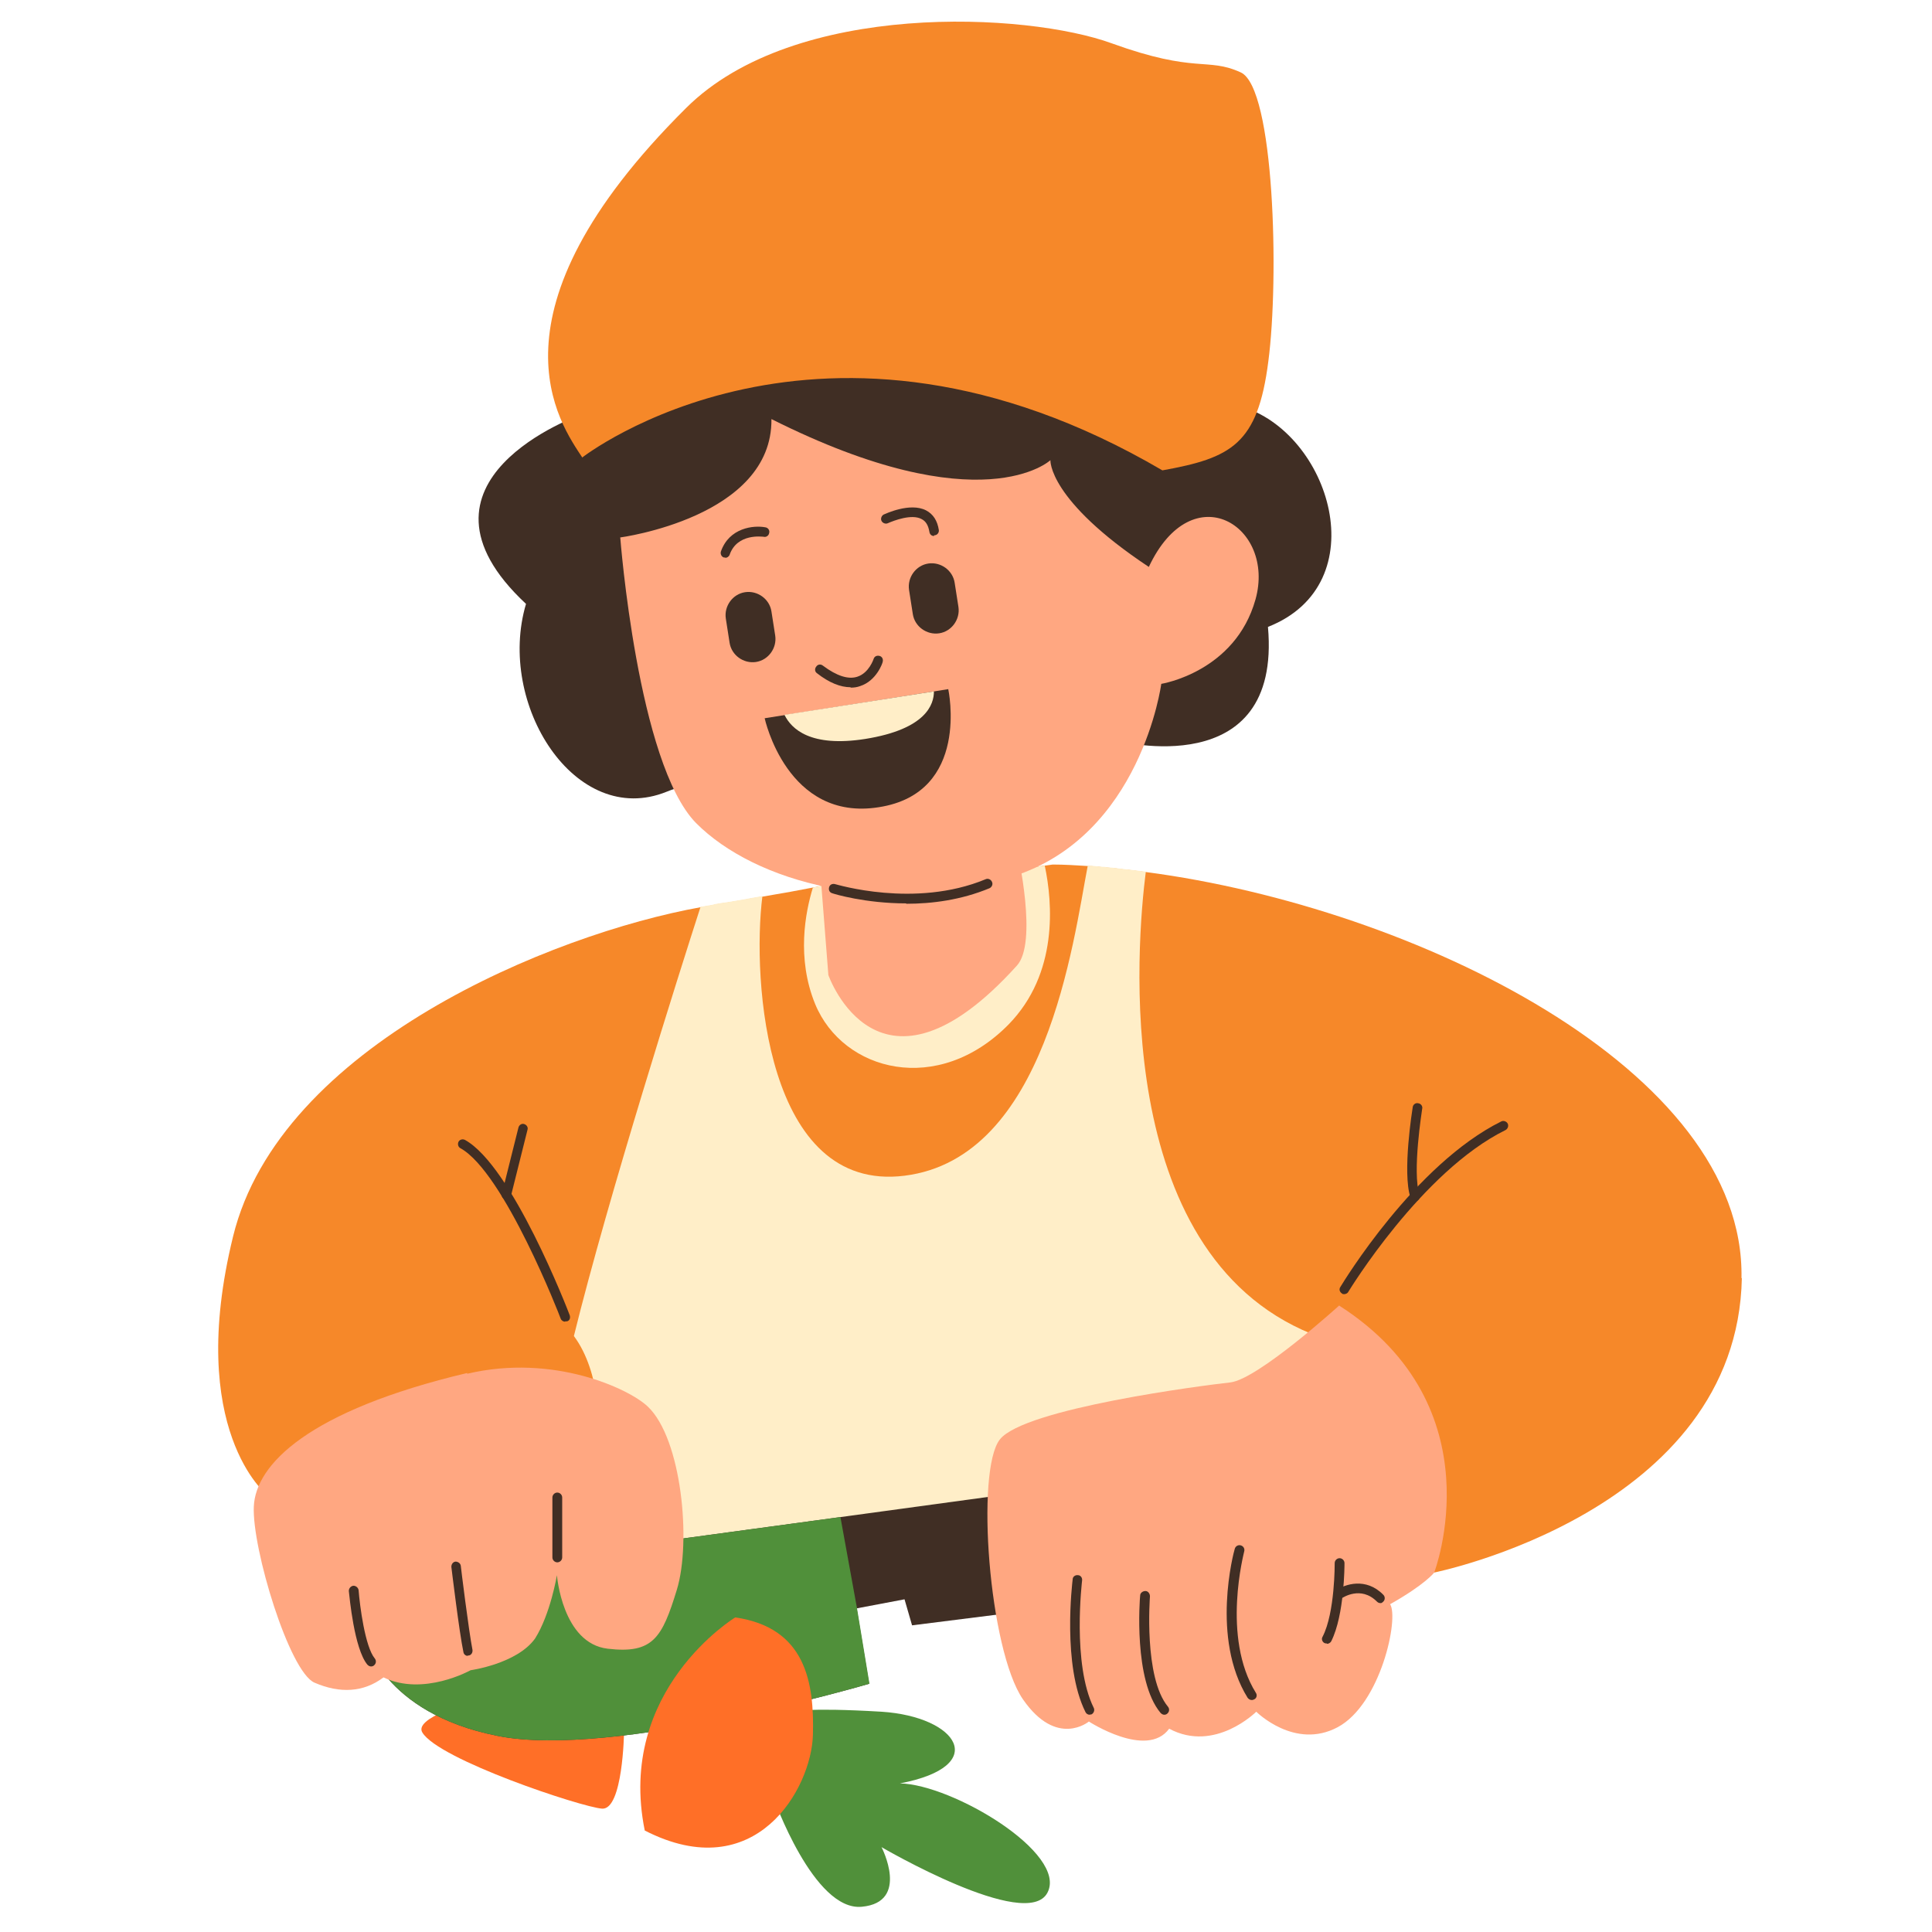 <svg width="1080" height="1080" viewBox="0 0 1080 1080" fill="none" xmlns="http://www.w3.org/2000/svg">
<path d="M348.839 968.458C348.839 968.458 348.203 1011.68 336.615 1011.05C325.021 1010.21 245.146 983.641 236.084 968.458C227.021 953.484 339.776 932.193 345.042 934.719C350.313 937.25 348.839 968.458 348.839 968.458Z" fill="#FF6F27"/>
<path d="M973.708 714.375C971.177 845.109 801.734 879.057 801.734 879.057C801.734 879.057 774.974 869.146 714.276 872.521C706.479 872.943 698.26 873.573 689.406 874.417C611.219 882.219 334.713 866.615 334.713 866.615C334.713 866.615 333.453 852.276 330.713 833.932C329.026 822.333 326.708 809.052 323.547 797.031C239.458 760.974 149.255 835.62 149.255 835.62C149.255 835.62 103.734 799.563 130.286 691.182C156.422 584.49 308.37 522.078 391.828 507.104C393.094 506.896 394.359 506.682 395.62 506.474C397.099 506.266 398.573 506.052 399.838 505.63C402.156 505.208 404.474 504.786 406.583 504.578C411.427 503.734 415.854 503.099 419.859 502.255C421.963 501.833 424.073 501.625 425.969 501.203C425.969 501.203 426.182 501.203 426.391 501.203C437.771 499.307 446.833 497.62 454.422 496.141C482.031 491.083 485.401 490.026 485.401 490.026C485.401 490.026 536.614 490.026 584.031 483.911C585.505 483.703 586.984 483.49 588.458 483.281C594.989 483.281 601.526 483.703 608.271 484.125C611.01 484.125 613.536 484.547 616.276 484.755C617.12 484.755 617.963 484.755 618.594 484.969C621.125 485.177 623.864 485.391 626.391 485.813C631.031 486.234 635.875 486.865 640.724 487.495C790.989 507.318 975.818 597.984 973.5 714.589L973.708 714.375Z" fill="#F68829"/>
<path d="M564.01 572.474C524.391 612.958 471.281 599.042 455.688 561.297C445.151 535.573 450.208 509.849 454.422 496.141C482.031 491.083 485.401 490.026 485.401 490.026C485.401 490.026 536.615 490.026 584.031 483.911C588.458 504.786 591.62 544.219 563.802 572.682L564.01 572.474Z" fill="#FFEEC8"/>
<path d="M733.453 745.583C719.333 844.266 714.062 872.307 714.062 872.307C706.265 872.729 698.047 873.359 689.198 874.203C611.01 882.005 334.505 866.406 334.505 866.406C334.505 866.406 333.239 852.068 330.5 833.719L334.927 800.193C334.927 800.193 336.193 767.51 320.807 746.849C339.984 669.042 380.239 542.109 391.62 506.896C392.88 506.682 394.146 506.474 395.411 506.266C396.885 506.052 398.364 505.844 399.625 505.422C401.943 505 404.265 504.578 406.37 504.365C411.219 503.521 415.646 502.891 419.646 502.047C421.755 501.625 423.651 501.411 425.76 500.99C425.76 500.99 425.969 500.99 426.182 500.99C420.281 548.01 428.078 666.932 505.635 657.234C584.875 647.323 599.838 526.927 608.057 483.911C610.797 483.911 613.328 484.333 616.068 484.547C616.911 484.547 617.75 484.547 618.385 484.755C620.911 484.969 623.651 485.177 626.182 485.599C630.818 486.021 635.667 486.656 640.515 487.286C635.453 527.135 620.489 699.62 733.031 745.583H733.453Z" fill="#FFEEC8"/>
<path d="M458.427 485.813L463.063 545.063C463.063 545.063 491.094 625.396 568.438 539.792C580.026 527.135 569.49 478.432 567.594 471.052C563.167 453.547 458.427 485.813 458.427 485.813Z" fill="#FFA781"/>
<path d="M324.391 231.943C324.391 231.943 220.068 268.63 294.042 337.578C277.391 393.667 321.651 463.25 372.651 442.583C423.443 421.922 624.495 414.12 624.495 414.12C624.495 414.12 716.594 438.37 708.797 350.443C769.911 326.406 743.568 241.427 693.411 227.089C643.255 212.755 433.349 174.167 433.349 174.167L337.875 203.266L324.391 231.729V231.943Z" fill="#402E24"/>
<path d="M346.516 300.469C346.516 300.469 431.87 289.292 431.24 234.26C548.839 293.302 587.193 257.245 587.193 257.245C587.193 257.245 585.719 279.385 642.198 316.917C666.646 264.833 713.224 294.141 701.844 335.047C690.458 375.745 649.156 382.281 649.156 382.281C649.156 382.281 637.984 467.255 565.906 490.026C493.833 512.802 421.964 493.193 389.089 460.083C356.422 426.771 346.729 300.469 346.729 300.469H346.516Z" fill="#FFA781"/>
<path d="M525.021 354.026C531.979 352.974 536.823 346.224 535.771 339.266L533.662 325.771C532.609 318.812 525.865 313.964 518.912 315.016C511.958 316.073 507.109 322.818 508.162 329.776L510.271 343.271C511.323 350.229 518.068 355.078 525.021 354.026Z" fill="#402E24"/>
<path d="M422.599 370.052C429.552 368.995 434.401 362.25 433.349 355.292L431.24 341.797C430.187 334.839 423.443 329.99 416.484 331.042C409.531 332.099 404.682 338.844 405.74 345.802L407.844 359.297C408.901 366.255 415.646 371.104 422.599 370.052Z" fill="#402E24"/>
<path d="M427.448 401.469C427.448 401.469 439.88 459.453 491.302 451.229C542.724 443.219 530.078 385.234 530.078 385.234L427.656 401.469H427.448Z" fill="#402E24"/>
<path d="M475.495 384.177C469.807 384.177 463.484 381.646 456.74 376.375C455.474 375.531 455.266 373.844 456.318 372.583C457.162 371.318 458.849 371.104 460.109 372.161C467.698 377.854 474.234 379.964 479.292 378.276C485.823 376.167 488.354 368.365 488.354 368.365C488.776 366.885 490.25 366.255 491.724 366.677C493.198 367.099 493.833 368.573 493.412 370.052C493.412 370.474 490.037 380.594 480.766 383.547C479.078 384.177 477.391 384.391 475.495 384.391V384.177Z" fill="#402E24"/>
<path d="M438.615 399.781C442.406 407.37 452.948 417.917 483.714 413.068C517.86 407.583 522.073 393.667 522.073 386.5L438.615 399.573V399.781Z" fill="#FFEEC8"/>
<path d="M325.443 255.766C325.443 255.766 459.057 151.182 649.786 262.938C688.354 255.979 703.104 248.385 709.005 202C715.12 155.609 712.38 49.13 693.62 40.484C674.656 31.838 668.755 41.328 621.547 24.25C574.338 6.958 444.307 -1.05332e-05 383.609 60.302C267.698 175.432 313.219 237 325.651 255.979L325.443 255.766Z" fill="#F68829"/>
<path d="M405.526 311.646C405.318 311.646 404.896 311.646 404.682 311.646C403.209 311.224 402.578 309.536 403 308.271C407.636 294.984 421.334 293.51 427.865 294.776C429.344 294.984 430.396 296.464 429.974 297.938C429.766 299.417 428.287 300.469 426.813 300.047C426.182 300.047 412.063 297.938 407.844 310.167C407.422 311.224 406.37 311.854 405.318 311.854L405.526 311.646Z" fill="#402E24"/>
<path d="M571.807 900.771L509.849 908.573L505.635 894.026L478.87 899.089L485.823 941.255C485.823 941.255 342.302 983.427 278.026 970.354C213.536 957.495 204.26 916.167 204.26 916.167L265.167 869.776L334.713 866.406L469.807 848.057L562.536 835.406L572.021 900.771H571.807Z" fill="#402E24"/>
<path d="M485.823 941.255C485.823 941.255 342.302 983.427 278.026 970.354C213.536 957.495 204.26 916.167 204.26 916.167L265.167 869.776L334.713 866.401L469.807 848.057L479.078 899.089L486.036 941.255H485.823Z" fill="#50903A"/>
<path d="M522.073 299.625C520.807 299.625 519.755 298.781 519.542 297.307C518.911 293.719 517.646 291.401 515.12 290.135C509.635 287.182 499.734 290.979 496.359 292.458C495.094 293.089 493.411 292.458 492.776 291.193C492.146 289.927 492.776 288.24 494.042 287.604C494.677 287.396 508.583 280.646 517.646 285.286C521.651 287.396 523.969 290.979 524.812 296.25C525.021 297.729 523.969 298.995 522.703 299.203C522.703 299.203 522.495 299.203 522.281 299.203L522.073 299.625Z" fill="#402E24"/>
<path d="M261.167 767.51C172.229 788.599 142.932 818.75 141.88 842.156C140.828 865.563 161.693 934.51 175.812 940.625C189.932 946.74 203.208 946.109 214.38 937.672C236.719 948.427 263.062 933.667 263.062 933.667C263.062 933.667 288.984 930.083 299.099 915.953C307.739 902.25 311.323 880.531 311.323 880.531C311.323 880.531 314.271 918.698 339.776 921.646C365.062 924.599 370.12 915.531 378.338 888.755C386.562 861.974 381.078 804.203 362.114 786.281C351.786 776.37 309.427 756.547 261.167 767.932V767.51Z" fill="#FFA781"/>
<path d="M432.292 1004.72C432.292 1004.72 454.844 1068.61 481.818 1065.88C508.797 1063.34 492.776 1032.56 492.776 1032.56C492.776 1032.56 573.917 1080 585.505 1058.07C597.099 1036.14 532.609 997.557 503.104 996.922C553.896 987.224 535.349 959.604 492.776 956.859C450.208 954.328 442.62 956.859 442.62 956.859L432.292 1004.52V1004.72Z" fill="#50903A"/>
<path d="M411.005 904.146C411.005 904.146 344.411 944.63 360.427 1023.28C422.599 1055.12 453.578 999.667 454.422 969.932C455.265 940.203 450.208 909.839 411.005 904.146Z" fill="#FF6F27"/>
<path d="M748.63 729.771C748.63 729.771 703.104 771.099 687.719 772.786C672.339 774.469 572.651 787.333 558.953 804.625C545.255 821.911 552.844 922.281 571.807 949.901C590.776 977.313 608.688 962.344 608.688 962.344C608.688 962.344 641.146 983.427 653.578 966.349C679.078 980.052 702.261 956.859 702.261 956.859C702.261 956.859 723.761 978.37 747.787 965.505C771.813 952.646 782.136 904.568 777.078 896.766C796.891 885.594 801.735 879.057 801.735 879.057C801.735 879.057 837.141 786.698 748.839 729.979L748.63 729.771Z" fill="#FFA781"/>
<path d="M506.474 505C483.714 505 466.224 499.729 465.172 499.307C463.693 498.885 463.063 497.406 463.485 495.932C463.906 494.453 465.38 493.823 466.854 494.245C467.276 494.245 511.323 507.948 550.943 491.505C552.208 490.87 553.896 491.505 554.526 492.979C555.162 494.245 554.526 495.932 553.052 496.562C537.245 503.099 521.021 505.208 506.688 505.208L506.474 505Z" fill="#402E24"/>
<path d="M751.37 723.443C750.948 723.443 750.526 723.443 750.104 723.021C748.838 722.177 748.417 720.703 749.26 719.437C750.948 716.698 790.776 650.911 839.25 626.87C840.515 626.24 842.203 626.87 842.833 628.135C843.463 629.401 842.833 631.089 841.568 631.724C794.573 654.917 754.109 721.547 753.687 722.177C753.265 723.021 752.208 723.443 751.37 723.443Z" fill="#402E24"/>
<path d="M790.99 671.365C789.932 671.365 788.88 670.729 788.458 669.464C783.823 655.339 789.516 620.333 789.724 618.859C789.932 617.385 791.411 616.328 792.885 616.75C794.359 616.964 795.417 618.438 794.995 619.917C794.995 620.333 789.302 655.125 793.516 667.99C793.937 669.464 793.307 670.943 791.833 671.365C791.62 671.365 791.198 671.365 790.99 671.365Z" fill="#402E24"/>
<path d="M699.735 950.323C698.891 950.323 698.047 949.901 697.417 949.057C676.761 915.745 689.62 867.667 690.25 865.771C690.672 864.297 692.146 863.453 693.62 863.875C695.099 864.297 695.943 865.771 695.521 867.245C695.521 867.667 682.662 915.109 702.052 946.318C702.896 947.583 702.474 949.271 701.209 949.901C700.787 950.115 700.365 950.323 699.735 950.323Z" fill="#402E24"/>
<path d="M650.838 958.547C649.995 958.547 649.364 958.125 648.734 957.495C633.557 939.359 637.141 893.813 637.354 891.917C637.354 890.443 638.828 889.385 640.302 889.385C641.776 889.385 642.833 890.865 642.833 892.339C642.833 892.76 639.25 937.672 652.948 954.12C653.792 955.172 653.792 956.859 652.526 957.917C652.104 958.339 651.474 958.547 650.838 958.547Z" fill="#402E24"/>
<path d="M609.109 958.547C608.057 958.547 607.213 957.917 606.791 957.073C593.729 930.927 599.416 884.75 599.63 882.849C599.63 881.375 601.104 880.318 602.578 880.531C604.052 880.531 605.109 882.005 604.896 883.484C604.896 883.906 599.208 930.083 611.432 954.75C612.062 956.016 611.432 957.703 610.166 958.339C609.745 958.339 609.323 958.547 608.901 958.547H609.109Z" fill="#402E24"/>
<path d="M741.672 918.698C741.25 918.698 740.828 918.698 740.407 918.484C739.146 917.854 738.511 916.167 739.354 914.901C746.308 901.406 746.099 873.995 746.099 873.781C746.099 872.307 747.365 871.042 748.839 871.042C750.313 871.042 751.578 872.307 751.578 873.781C751.578 875.047 751.578 902.672 744.203 917.432C743.782 918.276 742.729 918.906 741.886 918.906L741.672 918.698Z" fill="#402E24"/>
<path d="M771.599 896.135C770.969 896.135 770.333 895.922 769.703 895.292C760.641 886.224 750.526 893.182 750.104 893.391C748.839 894.234 747.151 894.026 746.307 892.76C745.469 891.495 745.677 889.807 746.943 888.964C751.786 885.594 763.589 881.583 773.286 891.495C774.339 892.552 774.339 894.234 773.286 895.292C772.229 896.344 772.021 896.135 771.391 896.135H771.599Z" fill="#402E24"/>
<path d="M207.422 931.557C206.578 931.557 205.948 931.135 205.318 930.505C197.938 921.438 195.412 892.76 194.99 889.385C194.99 887.911 196.042 886.646 197.516 886.438C198.995 886.438 200.255 887.49 200.469 888.964C201.099 897.401 204.052 920.594 209.531 927.13C210.375 928.182 210.375 929.87 209.11 930.927C208.688 931.349 208.057 931.557 207.422 931.557Z" fill="#402E24"/>
<path d="M261.583 925.656C260.323 925.656 259.266 924.813 259.057 923.547C256.74 912.583 252.521 877.578 252.312 875.891C252.312 874.417 253.156 873.151 254.63 872.943C255.896 872.943 257.37 873.781 257.583 875.26C257.583 875.682 262.005 911.526 264.115 922.281C264.323 923.755 263.484 925.234 262.005 925.443C262.005 925.443 261.583 925.443 261.375 925.443L261.583 925.656Z" fill="#402E24"/>
<path d="M315.958 738.839C314.906 738.839 313.849 738.203 313.432 737.151C313.219 736.307 281.818 655.339 257.37 641.844C256.104 641.208 255.682 639.526 256.318 638.26C256.948 636.995 258.636 636.573 259.901 637.203C286.245 651.755 317.224 731.88 318.49 735.25C318.912 736.729 318.49 738.203 317.011 738.625C316.802 738.625 316.38 738.625 315.958 738.625V738.839Z" fill="#402E24"/>
<path d="M283.083 670.521C282.87 670.521 282.661 670.521 282.448 670.521C280.974 670.099 280.13 668.62 280.552 667.354L289.828 630.245C290.25 628.771 291.724 627.927 292.989 628.349C294.463 628.771 295.307 630.245 294.885 631.51L285.609 668.62C285.401 669.885 284.135 670.729 283.083 670.729V670.521Z" fill="#402E24"/>
<path d="M311.531 873.359C310.057 873.359 308.792 872.099 308.792 870.62V837.094C308.792 835.62 310.057 834.354 311.531 834.354C313.01 834.354 314.271 835.62 314.271 837.094V870.62C314.271 872.099 313.01 873.359 311.531 873.359Z" fill="#402E24"/>
</svg>

